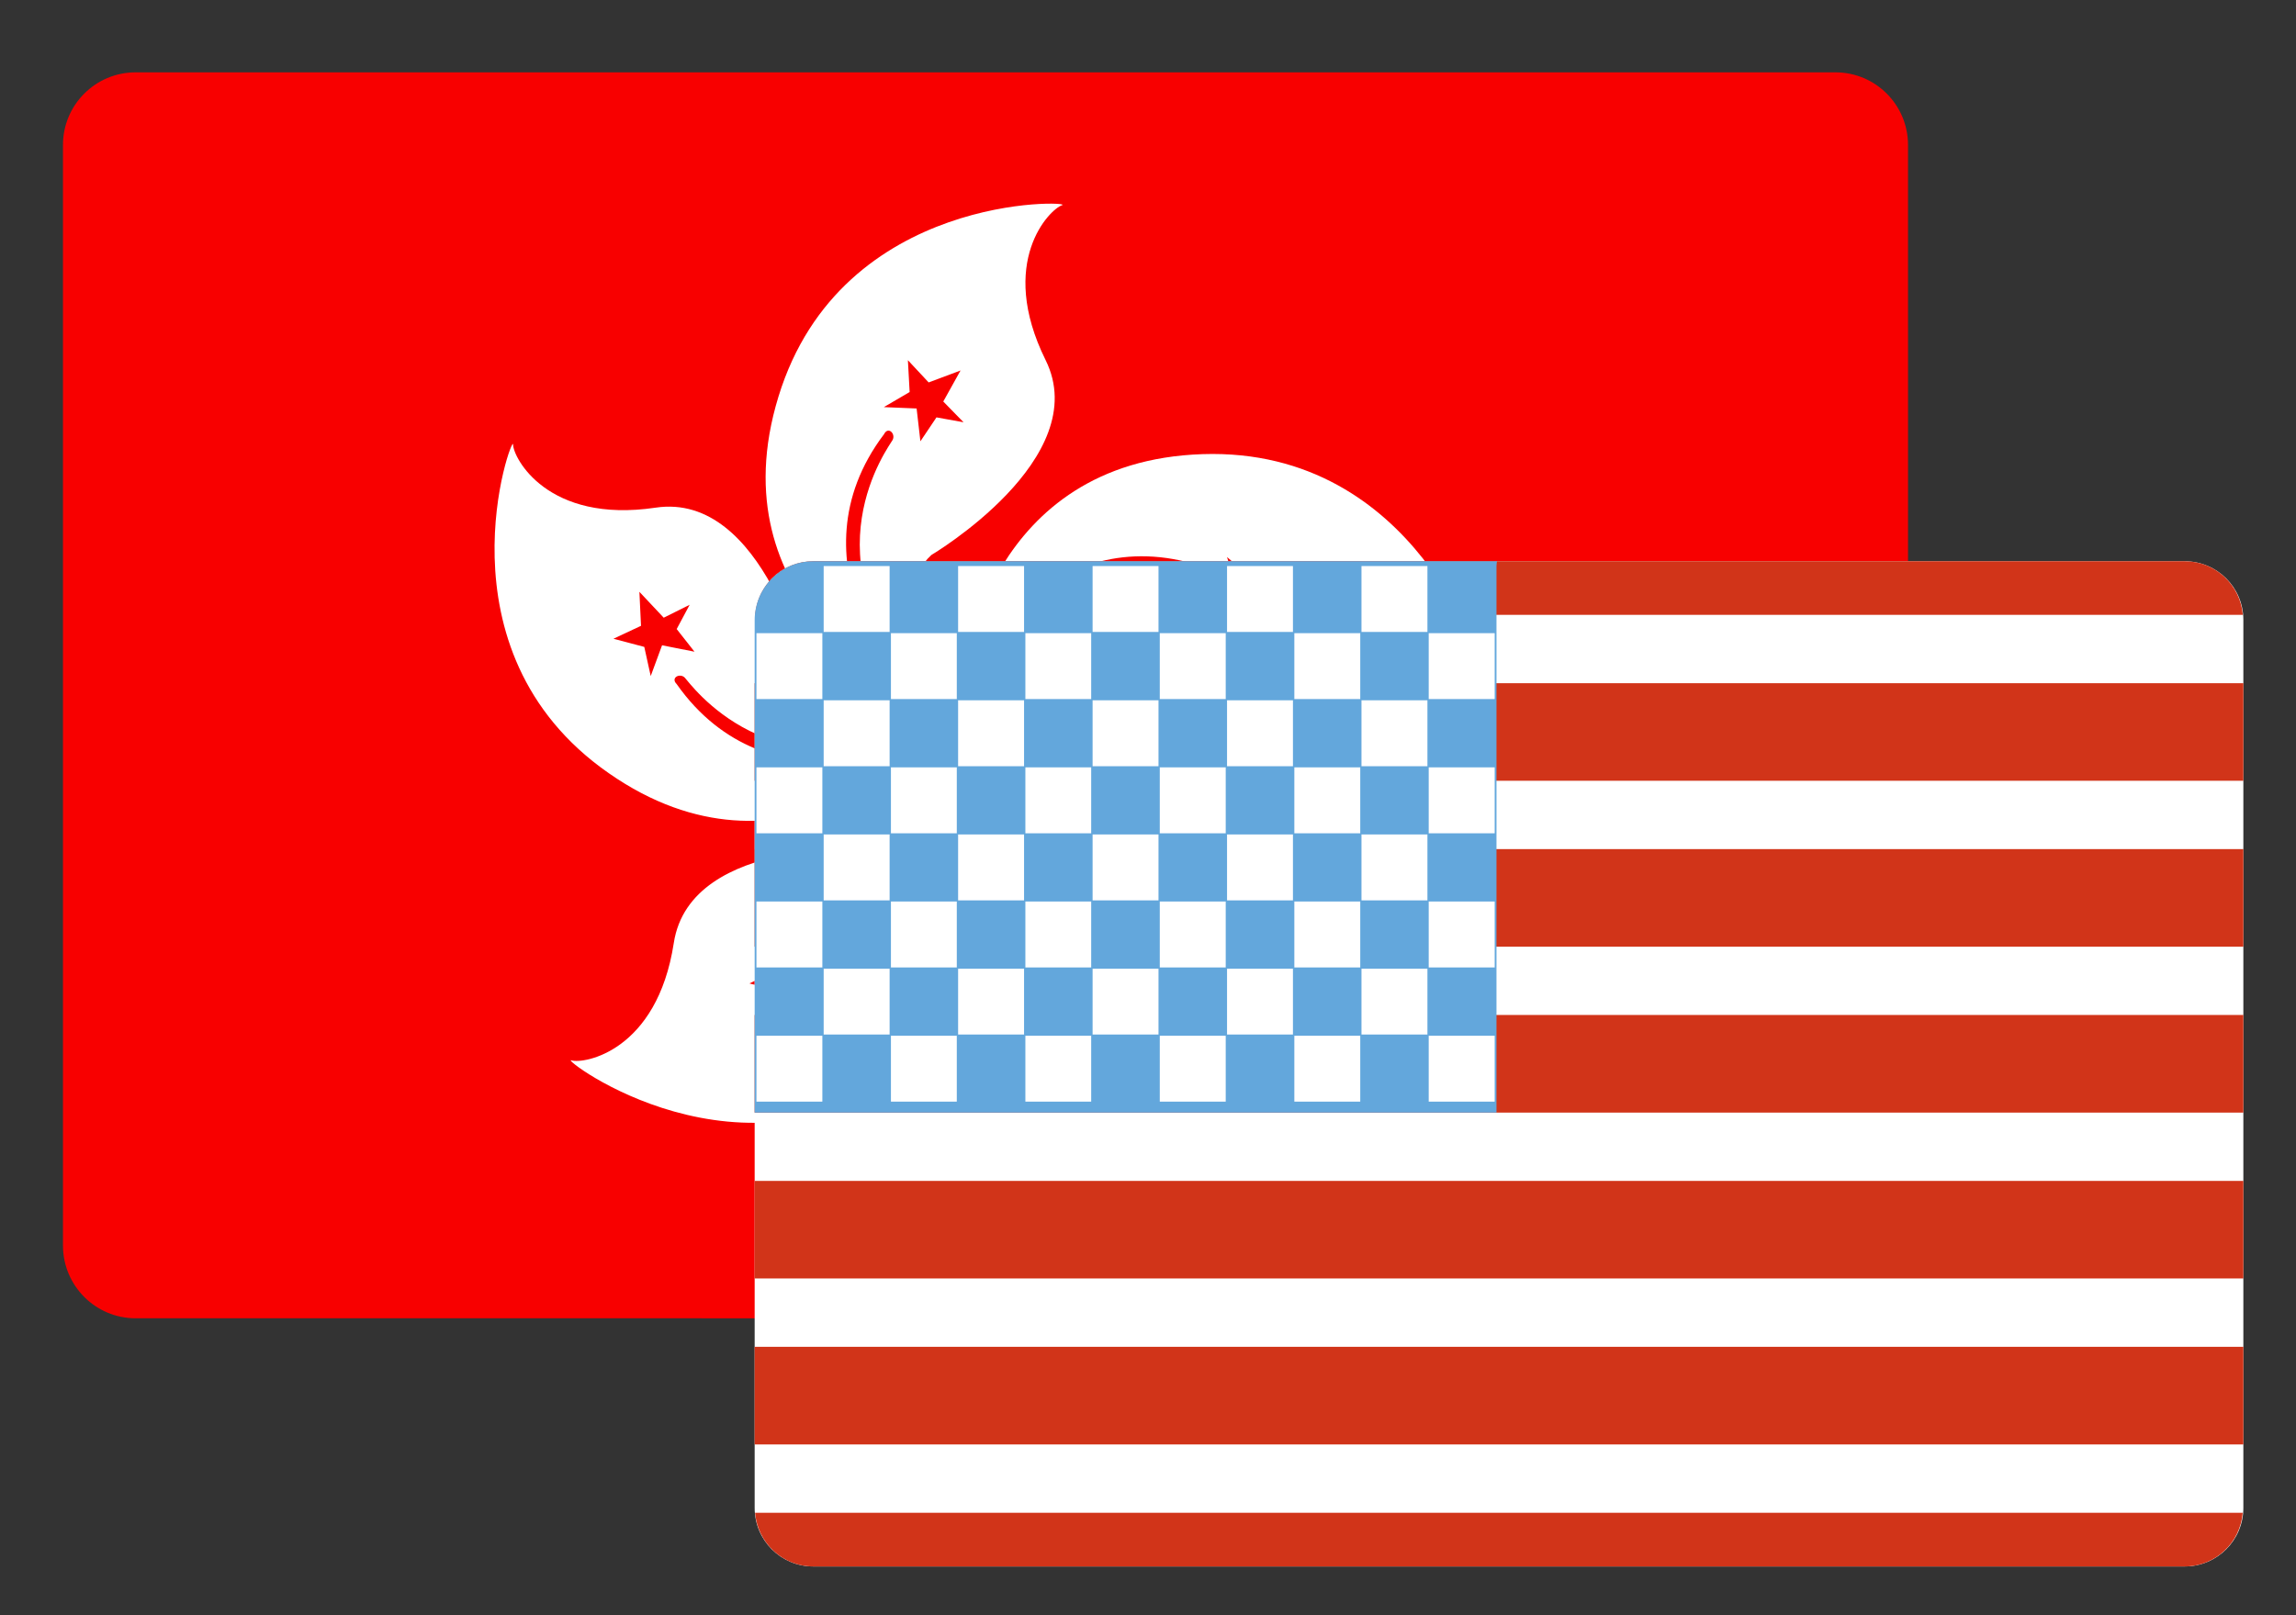 <?xml version="1.0" encoding="utf-8"?>
<!-- Generator: Adobe Illustrator 16.0.0, SVG Export Plug-In . SVG Version: 6.00 Build 0)  -->
<!DOCTYPE svg PUBLIC "-//W3C//DTD SVG 1.1//EN" "http://www.w3.org/Graphics/SVG/1.1/DTD/svg11.dtd">
<svg version="1.1" id="图层_1" xmlns="http://www.w3.org/2000/svg" xmlns:xlink="http://www.w3.org/1999/xlink" x="0px" y="0px"
	 width="54px" height="38px" viewBox="0 0 54 38" enable-background="new 0 0 54 38" xml:space="preserve">
<rect x="0" y="0" width="54" height="38" fill="#333333" stroke="none"/>
<g>
	<path fill="#F80000" d="M44.876,29.303c0,0.943-0.765,1.711-1.707,1.711H3.189c-0.943,0-1.708-0.768-1.708-1.711V3.41
		c0-0.942,0.764-1.708,1.708-1.708h39.979c0.943,0,1.707,0.765,1.707,1.708L44.876,29.303L44.876,29.303z"/>
	<g>
		<path fill="#FFFFFF" d="M21.857,17.465c0,0-3.77,1.714-5.942-1.371c-0.152-0.152,0.077-0.267,0.19-0.152
			c0.116,0.114,2.019,2.857,5.791,1.105c0,0-2.362,0.114-2.933-1.143c0,0-0.991-4.342-3.543-3.961
			c-2.552,0.38-3.353-1.182-3.353-1.487c0-0.304-1.904,4.838,2.248,7.732C18.466,21.085,21.857,17.465,21.857,17.465z
			 M15.076,14.723l-0.038-0.8l0.572,0.609l0.61-0.304l-0.305,0.571l0.419,0.533l-0.763-0.151l-0.267,0.724l-0.151-0.686
			l-0.725-0.192L15.076,14.723z"/>
		<path fill="#FFFFFF" d="M21.304,16.29c0,0-2.786-3.065-0.512-6.076c0.098-0.192,0.276-0.01,0.203,0.134
			c-0.074,0.144-2.102,2.796,0.721,5.851c0,0-0.833-2.214,0.19-3.143c0,0,3.832-2.271,2.686-4.584
			c-1.143-2.313,0.099-3.553,0.39-3.646c0.291-0.093-5.188-0.333-6.673,4.504C16.822,14.17,21.304,16.29,21.304,16.29z
			 M21.353,8.474l0.488,0.523l0.75-0.281l-0.406,0.73l0.477,0.488l-0.637-0.115l-0.378,0.563L21.558,9.61l-0.771-0.032l0.607-0.355
			L21.353,8.474z"/>
		<path fill="#FFFFFF" d="M28.284,10.684c-5.058,0.166-5.608,5.094-5.608,5.094s1.994-3.63,5.581-2.458
			c0.216,0.03,0.099,0.258-0.062,0.235c-0.16-0.022-3.327-1.08-5.299,2.581c0,0,1.823-1.505,3.034-0.84c0,0,3.392,2.886,5.21,1.053
			c1.815-1.833,3.389-1.06,3.573-0.816C34.896,15.777,33.342,10.518,28.284,10.684z M29.436,14.387l-0.307,0.608l-0.096-0.64
			l-0.656-0.177l0.701-0.333l-0.219-0.74l0.531,0.459l0.692-0.281l-0.336,0.632l0.509,0.618L29.436,14.387z"/>
		<path fill="#FFFFFF" d="M23.641,16.518c0,0,4.066,0.793,4.041,4.567c0.037,0.212-0.216,0.171-0.243,0.015
			c-0.026-0.16,0.016-3.5-4.073-4.262c0,0,1.99,1.278,1.725,2.633c0,0-1.714,4.109,0.583,5.282c2.301,1.171,2.045,2.907,1.87,3.155
			c-0.177,0.249,4.358-2.831,2.658-7.6C28.503,15.54,23.641,16.518,23.641,16.518z M27.57,22.686l-0.436,0.674l-0.11-0.826
			l-0.674-0.105l0.58-0.289l-0.033-0.678l0.534,0.566l0.636-0.434l-0.273,0.646l0.479,0.574L27.57,22.686z"/>
		<path fill="#FFFFFF" d="M19.959,22.941c-0.19,0.101-0.231-0.151-0.089-0.229c0.143-0.074,3.327-1.083,2.768-5.204
			c0,0-0.589,2.29-1.959,2.462c0,0-4.441-0.338-4.832,2.215c-0.392,2.551-2.12,2.854-2.411,2.76
			c-0.292-0.088,4.057,3.253,8.051,0.143c3.993-3.109,1.541-7.417,1.541-7.417S23.55,21.779,19.959,22.941z M18.898,23.411
			l-0.397,0.635l-0.1-0.71l-0.775-0.2l0.751-0.362L18.266,22.1l0.456,0.461l0.633-0.244l-0.371,0.683l0.612,0.47L18.898,23.411z"/>
	</g>
</g>
<g>
	<path fill="#FFFFFF" d="M52.762,35.476c0,0.76-0.618,1.376-1.377,1.376h-32.26c-0.76,0-1.376-0.616-1.376-1.376V14.58
		c0-0.759,0.617-1.376,1.376-1.376h32.26c0.759,0,1.377,0.617,1.377,1.376V35.476L52.762,35.476z"/>
	<g>
		<rect x="17.748" y="27.782" fill="#D13419" width="35.014" height="2.295"/>
		<rect x="17.748" y="19.976" fill="#D13419" width="35.014" height="2.296"/>
		<rect x="17.748" y="31.685" fill="#D13419" width="35.014" height="2.297"/>
		<rect x="17.748" y="23.878" fill="#D13419" width="35.014" height="2.297"/>
		<rect x="17.748" y="16.073" fill="#D13419" width="35.014" height="2.295"/>
		<path fill="#D13419" d="M17.758,35.589c0.06,0.705,0.644,1.263,1.366,1.263h32.258c0.721,0,1.309-0.558,1.365-1.263H17.758z"/>
		<path fill="#D13419" d="M52.75,14.465c-0.06-0.705-0.643-1.261-1.365-1.261h-32.26c-0.721,0-1.306,0.556-1.365,1.261H52.75z"/>
	</g>
	<path fill="#63A7DC" d="M35.196,26.175V13.319c0-0.041,0.008-0.076,0.012-0.115H19.125c-0.76,0-1.376,0.621-1.376,1.389v11.582
		H35.196z"/>
	<g>
		<rect x="19.372" y="13.317" fill="#FFFFFF" width="1.551" height="1.55"/>
		<rect x="22.534" y="13.317" fill="#FFFFFF" width="1.551" height="1.55"/>
		<rect x="25.697" y="13.317" fill="#FFFFFF" width="1.55" height="1.55"/>
		<rect x="28.859" y="13.317" fill="#FFFFFF" width="1.55" height="1.55"/>
		<rect x="32.021" y="13.317" fill="#FFFFFF" width="1.551" height="1.55"/>
		<rect x="17.791" y="14.896" fill="#FFFFFF" width="1.55" height="1.55"/>
		<rect x="20.954" y="14.896" fill="#FFFFFF" width="1.549" height="1.55"/>
		<rect x="24.116" y="14.896" fill="#FFFFFF" width="1.548" height="1.55"/>
		<rect x="27.277" y="14.896" fill="#FFFFFF" width="1.551" height="1.55"/>
		<rect x="30.442" y="14.896" fill="#FFFFFF" width="1.55" height="1.55"/>
		<rect x="33.602" y="14.896" fill="#FFFFFF" width="1.552" height="1.55"/>
		<rect x="19.372" y="16.475" fill="#FFFFFF" width="1.551" height="1.551"/>
		<rect x="22.534" y="16.475" fill="#FFFFFF" width="1.551" height="1.551"/>
		<rect x="25.697" y="16.475" fill="#FFFFFF" width="1.55" height="1.551"/>
		<rect x="28.859" y="16.475" fill="#FFFFFF" width="1.55" height="1.551"/>
		<rect x="32.021" y="16.475" fill="#FFFFFF" width="1.551" height="1.551"/>
		<rect x="17.791" y="18.053" fill="#FFFFFF" width="1.55" height="1.551"/>
		<rect x="20.954" y="18.053" fill="#FFFFFF" width="1.549" height="1.551"/>
		<rect x="24.116" y="18.053" fill="#FFFFFF" width="1.548" height="1.551"/>
		<rect x="27.277" y="18.053" fill="#FFFFFF" width="1.551" height="1.551"/>
		<rect x="30.442" y="18.053" fill="#FFFFFF" width="1.55" height="1.551"/>
		<rect x="33.602" y="18.053" fill="#FFFFFF" width="1.552" height="1.551"/>
		<rect x="19.372" y="19.631" fill="#FFFFFF" width="1.551" height="1.551"/>
		<rect x="22.534" y="19.631" fill="#FFFFFF" width="1.551" height="1.551"/>
		<rect x="25.697" y="19.631" fill="#FFFFFF" width="1.55" height="1.551"/>
		<rect x="28.859" y="19.631" fill="#FFFFFF" width="1.55" height="1.551"/>
		<rect x="32.021" y="19.631" fill="#FFFFFF" width="1.551" height="1.551"/>
		<rect x="17.791" y="21.209" fill="#FFFFFF" width="1.55" height="1.551"/>
		<rect x="20.954" y="21.209" fill="#FFFFFF" width="1.549" height="1.551"/>
		<rect x="24.116" y="21.209" fill="#FFFFFF" width="1.548" height="1.551"/>
		<rect x="27.277" y="21.209" fill="#FFFFFF" width="1.551" height="1.551"/>
		<rect x="30.442" y="21.209" fill="#FFFFFF" width="1.55" height="1.551"/>
		<rect x="33.602" y="21.209" fill="#FFFFFF" width="1.552" height="1.551"/>
		<rect x="19.372" y="22.79" fill="#FFFFFF" width="1.551" height="1.548"/>
		<rect x="22.534" y="22.79" fill="#FFFFFF" width="1.551" height="1.548"/>
		<rect x="25.697" y="22.79" fill="#FFFFFF" width="1.55" height="1.548"/>
		<rect x="28.859" y="22.79" fill="#FFFFFF" width="1.55" height="1.548"/>
		<rect x="32.021" y="22.79" fill="#FFFFFF" width="1.551" height="1.548"/>
		<rect x="17.791" y="24.367" fill="#FFFFFF" width="1.55" height="1.55"/>
		<rect x="20.954" y="24.367" fill="#FFFFFF" width="1.549" height="1.55"/>
		<rect x="24.116" y="24.367" fill="#FFFFFF" width="1.548" height="1.55"/>
		<rect x="27.277" y="24.367" fill="#FFFFFF" width="1.551" height="1.55"/>
		<rect x="30.442" y="24.367" fill="#FFFFFF" width="1.55" height="1.55"/>
		<rect x="33.602" y="24.367" fill="#FFFFFF" width="1.552" height="1.55"/>
	</g>
</g>
</svg>
